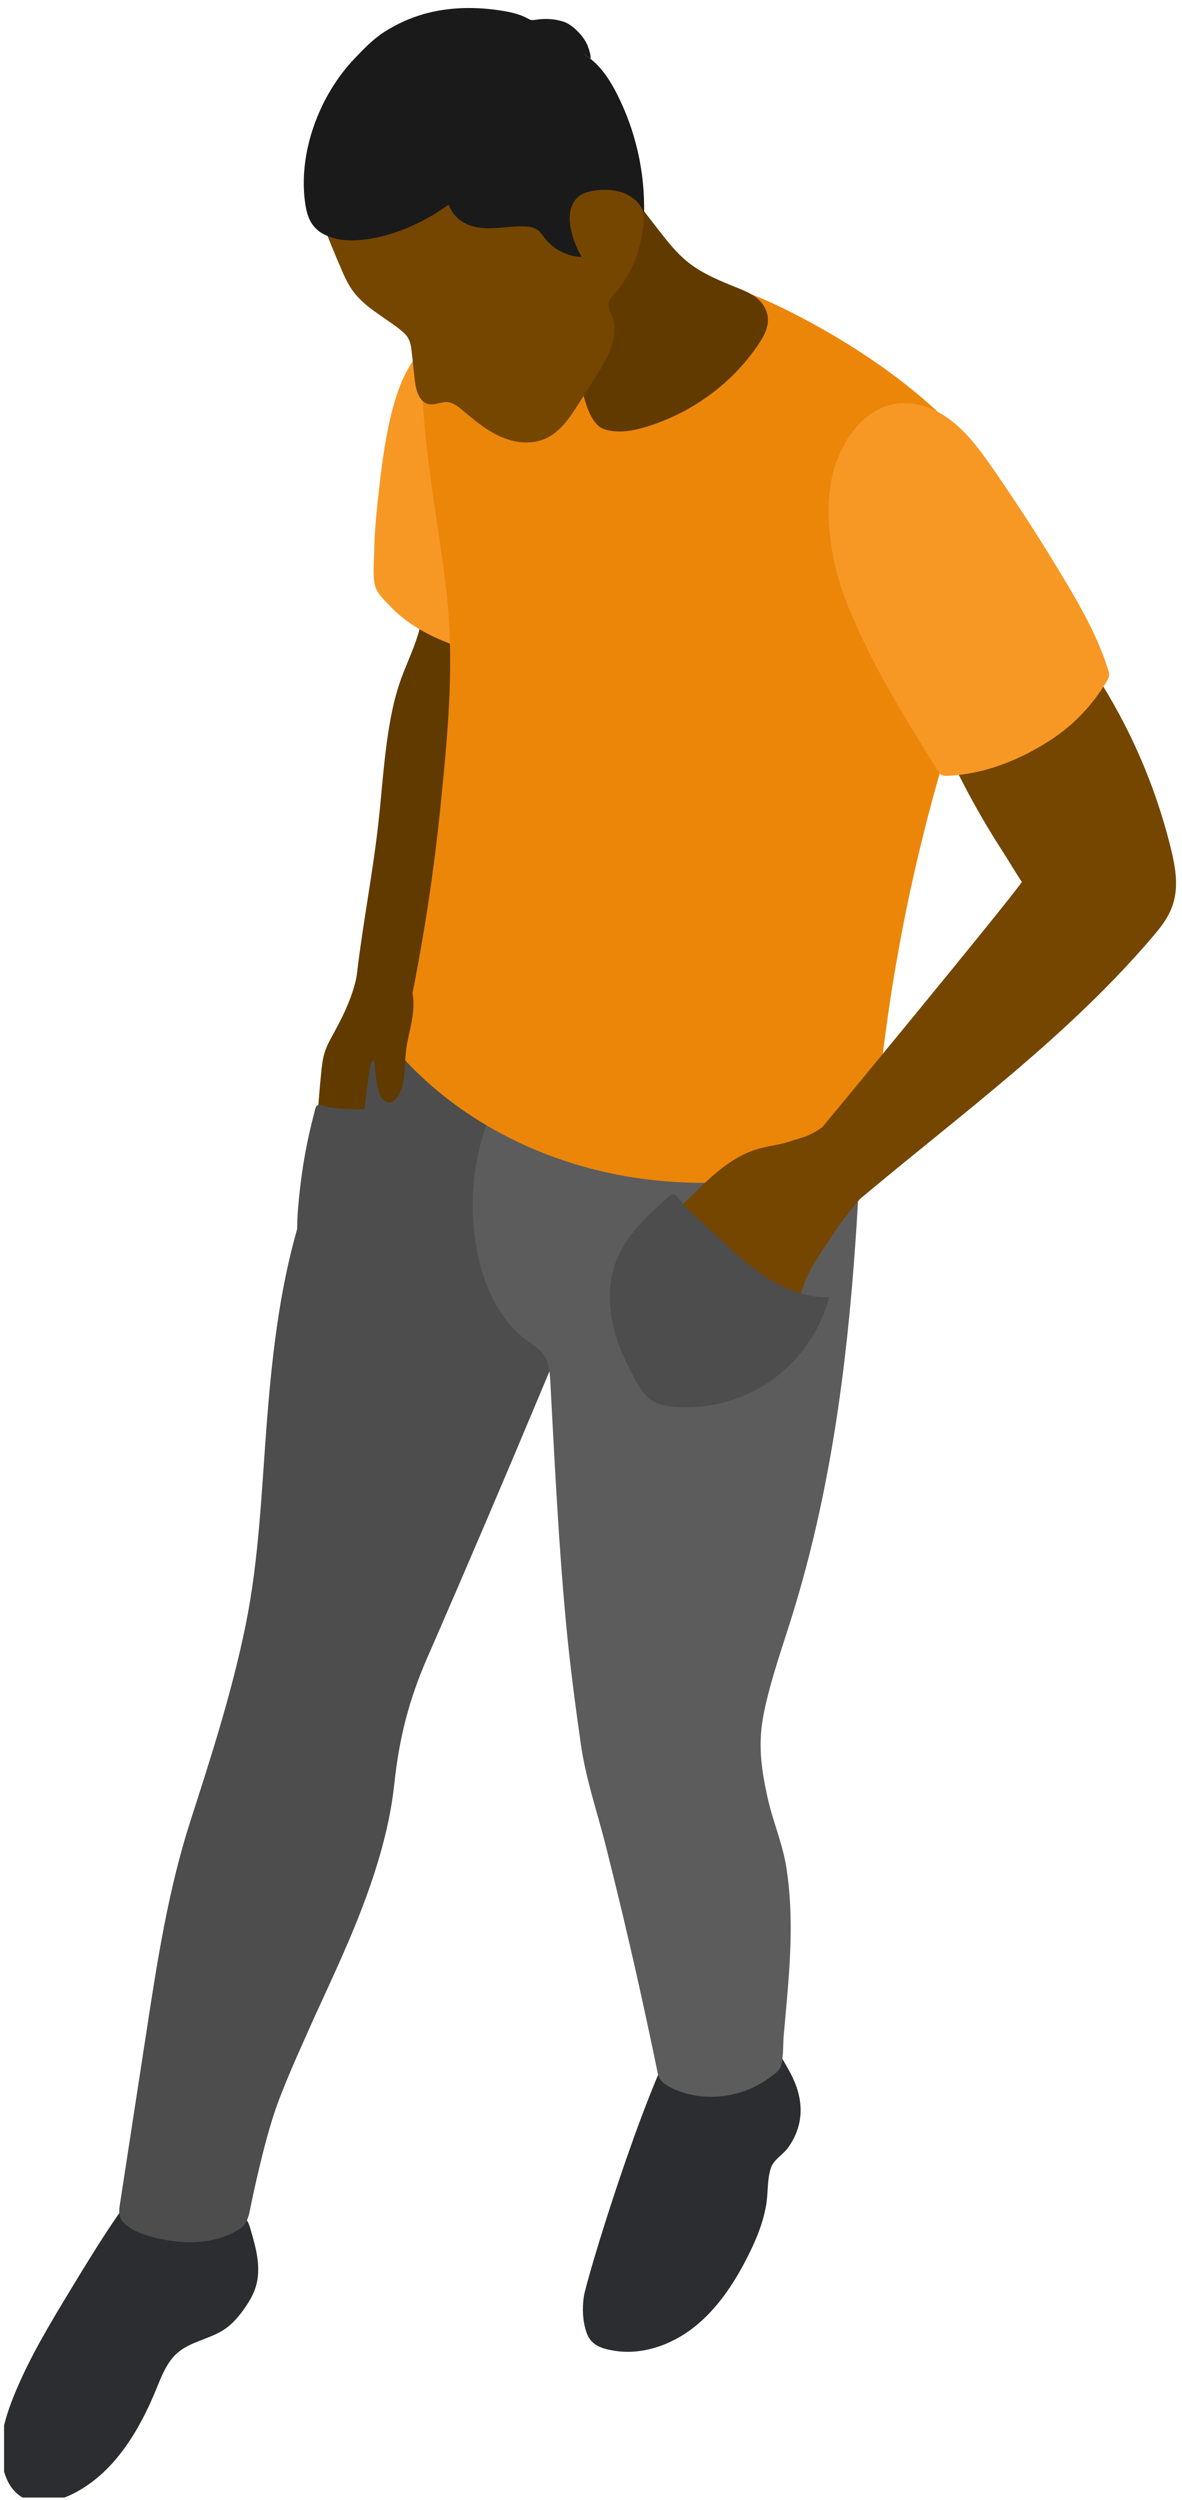<svg width="114" height="241" viewBox="0 0 114 241" fill="none" xmlns="http://www.w3.org/2000/svg">
<g clip-path="url(#clip0_1611_36820)">
<path d="M16.69 208.362C15.542 208.297 14.854 208.991 14.155 209.832C11.39 213.182 9.127 216.909 6.871 220.619C4.843 223.957 2.811 227.313 1.346 230.93C0.696 232.536 0.15 234.219 0.111 235.952C0.062 238.252 0.915 240.88 3.477 241.175C4.723 241.317 5.98 240.935 7.1 240.367C10.996 238.389 13.411 234.361 15.067 230.318C15.586 229.05 16.089 227.706 17.122 226.81C18.4 225.701 20.242 225.487 21.646 224.548C22.444 224.012 23.072 223.258 23.619 222.471C24.061 221.832 24.46 221.149 24.679 220.406C25.22 218.608 24.69 216.685 24.16 214.887C24.045 214.499 23.919 214.095 23.63 213.81C23.334 213.526 22.892 213.472 22.548 213.69C22.433 212.728 21.559 211.554 20.974 210.81C19.925 209.477 18.384 208.466 16.69 208.368V208.362Z" fill="#2C2D30"/>
<path d="M58.512 118.213C58.561 117.355 58.266 116.514 57.976 115.705C56.791 112.427 55.61 109.148 54.25 105.935C53.075 103.159 51.758 100.416 49.867 98.067C48.419 96.263 46.611 94.651 44.491 93.69C43.409 93.198 42.622 93.154 41.6 93.837C40.72 94.422 40.059 95.291 39.464 96.143C37.13 99.487 35.054 103.006 33.262 106.667C31.693 109.88 30.344 113.197 29.234 116.596C27.093 123.186 26.306 129.94 25.759 136.814C25.235 143.409 25.011 150.185 23.688 156.665C22.382 163.069 20.377 169.304 18.372 175.517C16.235 182.134 15.169 189.041 14.115 195.915C13.257 201.483 12.405 207.046 11.547 212.614C11.388 213.652 11.618 214.149 12.481 214.723C13.235 215.226 14.115 215.51 14.989 215.723C17.716 216.384 20.77 216.384 23.125 214.86C23.776 214.439 23.972 213.729 24.114 213.013C24.306 212.046 24.513 211.078 24.737 210.117C25.36 207.439 26.016 204.723 27.005 202.161C28.032 199.5 29.229 196.915 30.387 194.309C30.715 193.593 31.049 192.877 31.376 192.156C33.36 187.85 35.289 183.495 36.611 178.932C37.278 176.637 37.786 174.293 38.037 171.911C38.507 167.528 39.431 163.878 41.218 159.785C43.141 155.376 45.048 150.955 46.939 146.535C50.676 137.781 54.348 129 57.949 120.197C58.211 119.552 58.479 118.896 58.517 118.202L58.512 118.213Z" fill="#4D4D4D"/>
<path d="M69.956 196.642C69.23 196.423 68.514 196.133 67.853 195.762C67.437 195.532 67.093 195.254 66.727 194.953C66.213 194.527 66.071 194.658 65.738 195.248C61.897 202.002 56.514 219.892 56.306 221.4C56.148 222.548 56.186 223.75 56.569 224.854C56.973 226.039 57.951 226.384 59.142 226.591C61.897 227.078 64.765 226.056 66.956 224.324C69.148 222.591 70.738 220.204 72.016 217.717C72.88 216.04 73.628 214.275 73.918 212.406C74.087 211.302 73.989 210.04 74.355 208.974C74.634 208.166 75.508 207.723 76.005 207.035C77.644 204.756 77.519 202.248 76.24 199.855C75.612 198.68 74.918 197.538 74.158 196.439C74.038 196.265 73.885 196.073 73.672 196.062C73.486 196.052 73.328 196.188 73.175 196.303C72.279 196.97 71.027 196.959 69.962 196.636L69.956 196.642Z" fill="#2C2D30"/>
<path d="M82.494 119.891C83.024 112.361 83.253 104.787 83.477 97.258C82.204 98.848 80.925 100.809 79.346 102.105C78.445 102.848 77.046 103.099 75.969 103.46C70.729 104.815 65.156 104.886 59.883 103.651C58.156 103.247 56.468 102.711 54.746 102.301C53.555 102.017 51.555 101.449 50.391 102.11C50.134 102.257 49.965 102.52 49.806 102.771C49.216 103.716 48.626 104.662 48.113 105.651C45.872 109.957 45.135 114.995 45.867 119.798C46.408 123.339 47.927 127.131 50.905 129.284C51.451 129.677 52.036 130.043 52.424 130.59C52.959 131.349 53.03 132.338 53.08 133.267C53.5 141.092 53.877 148.922 54.615 156.72C54.976 160.517 55.473 164.288 56.008 168.064C56.489 171.468 57.588 174.626 58.429 177.948C59.577 182.495 60.664 187.057 61.68 191.636C62.254 194.226 62.812 196.822 63.347 199.418C63.456 199.953 63.462 200.281 63.871 200.674C64.265 201.046 64.768 201.303 65.27 201.499C68.177 202.669 71.664 202.166 74.177 200.314C74.647 199.964 75.204 199.647 75.352 199.057C75.576 198.155 75.51 197.09 75.592 196.161C75.767 194.188 75.959 192.216 76.095 190.243C76.166 189.216 76.215 188.188 76.243 187.161C76.303 184.79 76.215 182.407 75.849 180.063C75.489 177.724 74.543 175.61 74.04 173.331C73.39 170.397 73.073 168.009 73.691 165.036C74.352 161.851 75.461 158.78 76.423 155.676C80.024 144.075 81.647 132.038 82.494 119.891Z" fill="#5C5C5C"/>
<path d="M49.822 63.407C49.68 61.904 49.324 60.429 48.794 59.019C48.423 58.035 47.958 57.063 47.264 56.276C46.204 55.068 44.636 54.347 43.041 54.21C42.062 54.128 41.385 54.757 40.904 55.538C40.707 55.861 40.833 56.259 40.849 56.62C40.871 57.057 40.871 57.5 40.855 57.942C40.822 58.822 40.702 59.696 40.489 60.549C40.073 62.221 39.292 63.773 38.702 65.39C38.101 67.035 37.746 68.718 37.472 70.439C37.27 71.712 37.123 72.991 36.992 74.275C36.822 75.942 36.686 77.614 36.5 79.28C35.959 84.176 34.992 89.012 34.423 93.903C34.396 94.159 34.369 94.433 34.473 94.668C34.565 94.875 34.757 95.028 34.943 95.159C36.609 96.312 38.778 96.454 40.795 96.241C41.631 92.635 43.073 89.203 44.417 85.755C45.762 82.308 47.029 78.783 47.488 75.111C47.663 73.723 47.712 72.308 47.609 70.909C48.199 70.876 48.783 70.822 49.357 70.745C49.702 68.314 50.051 65.855 49.822 63.407Z" fill="#613A00"/>
<path d="M45.876 51.74C45.477 48.15 45.231 44.544 45.138 40.932C45.106 39.675 45.095 38.397 44.767 37.184C44.537 36.331 44.286 35.37 43.794 34.621C43.652 34.402 42.182 32.55 42.412 32.43C41.193 33.085 40.221 34.135 39.499 35.315C38.783 36.495 38.308 37.812 37.942 39.145C37.221 41.741 36.871 44.429 36.565 47.107C36.325 49.205 36.111 51.309 36.079 53.423C36.062 54.369 35.937 55.554 36.177 56.472C36.374 57.221 37.073 57.855 37.587 58.396C38.975 59.877 40.756 60.948 42.614 61.734C44.045 62.341 45.636 62.806 47.144 62.412C47.242 62.385 47.34 62.352 47.401 62.276C47.466 62.188 47.455 62.068 47.45 61.959C47.111 58.516 46.27 55.166 45.887 51.735L45.876 51.74Z" fill="#F79825"/>
<path d="M93.516 42.806C88.948 37.724 83.254 33.747 77.205 30.566C73.091 28.402 68.605 26.556 63.96 26.741C61.299 26.845 58.539 27.605 56.048 26.67L54.501 26.73C48.742 26.802 40.742 27.922 40.688 35.195C40.633 42.446 42.163 49.566 43.021 56.729C43.857 63.724 43.218 70.384 42.524 77.357C41.753 85.05 40.524 92.701 38.83 100.247C38.721 100.727 38.617 101.236 38.781 101.7C38.895 102.022 39.136 102.285 39.376 102.531C44.939 108.339 52.534 112.049 60.457 113.405C68.386 114.76 76.621 113.836 84.249 111.284C85.413 93.285 89.396 75.477 96.019 58.696C97.062 56.057 98.264 53.09 97.658 50.199C97.073 47.418 95.385 44.877 93.511 42.795L93.516 42.806Z" fill="#EC8609"/>
<path d="M55.436 34.156C55.578 35.091 55.759 36.02 55.988 36.938C56.316 38.233 56.83 40.959 58.343 41.402C59.704 41.801 61.168 41.517 62.523 41.085C66.873 39.708 70.764 36.845 73.261 33.025C73.938 31.987 74.397 30.867 73.769 29.67C73.113 28.419 71.698 27.993 70.49 27.495C69.037 26.894 67.578 26.261 66.343 25.266C65.256 24.397 64.387 23.288 63.534 22.19C62.666 21.08 61.797 19.966 60.966 18.824C60.567 18.272 59.617 16.977 58.791 17.201C58.491 17.283 58.294 17.561 58.147 17.829C57.152 19.622 57.207 21.791 57.283 23.84C57.36 25.889 57.409 28.053 56.42 29.851C56.125 30.381 55.606 30.922 55.016 30.79C55.141 31.911 55.272 33.036 55.442 34.151L55.436 34.156Z" fill="#613A00"/>
<path d="M32.731 25.49C33.092 26.37 33.463 27.261 34.02 28.031C35.163 29.605 36.971 30.517 38.507 31.709C38.84 31.965 39.168 32.244 39.37 32.61C39.605 33.026 39.665 33.517 39.714 33.993C39.813 34.873 39.911 35.752 40.004 36.632C40.108 37.594 40.414 38.779 41.359 38.965C41.949 39.08 42.539 38.719 43.14 38.763C43.709 38.801 44.184 39.189 44.616 39.555C45.747 40.512 46.9 41.473 48.249 42.08C49.599 42.686 51.2 42.894 52.555 42.304C54.031 41.665 54.976 40.233 55.834 38.878C56.397 37.993 56.959 37.102 57.517 36.217C58.615 34.479 59.757 32.403 59.03 30.479C58.867 30.042 58.604 29.599 58.719 29.146C58.795 28.84 59.025 28.599 59.238 28.364C61.336 26.053 62.216 22.813 62.107 19.693C61.998 16.573 60.981 13.551 59.675 10.715C58.834 8.884 57.85 7.087 56.489 5.6C53.479 2.316 48.692 0.868 44.299 1.617C39.108 2.508 34.971 5.983 32.387 10.458C31.01 12.846 30.185 15.622 30.447 18.37C30.687 20.895 31.769 23.179 32.715 25.485L32.731 25.49Z" fill="#754600"/>
<path d="M44.792 21.485C46.475 22.43 48.563 21.785 50.497 21.823C50.978 21.834 51.486 21.895 51.874 22.184C52.147 22.392 52.333 22.692 52.546 22.965C53.388 24.047 54.721 24.73 56.093 24.774C55.475 23.67 54.983 22.392 54.945 21.108C54.923 20.337 55.153 19.523 55.726 19.015C56.24 18.556 56.956 18.397 57.644 18.332C58.551 18.25 59.491 18.31 60.327 18.676C61.163 19.042 61.879 19.742 62.114 20.621C62.223 16.6 61.3 12.551 59.459 8.972C58.967 8.021 58.404 7.092 57.661 6.316C56.295 4.901 54.426 4.108 52.612 3.354C52.798 4.25 53.005 4.72 52.574 5.567C52.229 6.245 51.727 6.857 51.093 7.283C49.35 8.485 47.049 8.376 45.033 9.021C44.585 9.163 44.142 9.349 43.782 9.644C43.404 9.95 43.126 10.354 42.896 10.786C41.896 12.66 42.175 14.305 42.639 16.233C43.115 18.212 42.683 20.299 44.792 21.49V21.485Z" fill="#1A1A1A"/>
<path d="M54.5 2.152C54.413 2.114 54.325 2.081 54.232 2.054C53.331 1.792 52.544 1.775 51.615 1.912C51.489 1.928 51.364 1.95 51.238 1.928C51.107 1.906 50.992 1.835 50.872 1.77C50.134 1.365 49.298 1.18 48.468 1.043C45.959 0.633 43.358 0.655 40.91 1.344C39.555 1.726 38.255 2.316 37.069 3.076C35.949 3.797 35.031 4.764 34.113 5.731C33.774 6.087 33.452 6.464 33.151 6.852C30.386 10.37 28.753 15.316 29.463 19.791C29.725 21.43 30.403 22.43 32.113 22.933C33.222 23.261 34.413 23.212 35.556 23.037C38.965 22.501 42.123 20.796 44.763 18.572C47.402 16.343 49.56 13.605 51.522 10.758C52.047 9.993 52.588 9.119 52.435 8.207C53.047 8.239 53.495 7.895 53.801 7.398C54.025 7.032 54.254 6.666 54.478 6.3C54.74 5.873 55.063 5.387 55.533 5.169C56.145 4.884 56.495 5.365 56.959 5.66C56.992 5.311 56.839 4.868 56.724 4.535C56.587 4.147 56.369 3.786 56.112 3.469C55.686 2.95 55.134 2.415 54.505 2.147L54.5 2.152Z" fill="#1A1A1A"/>
<path d="M32.336 99.323C31.964 100.006 31.554 100.684 31.319 101.432C31.128 102.028 31.057 102.656 30.991 103.279C30.849 104.656 30.74 106.039 30.631 107.416C30.489 109.235 30.347 111.055 30.205 112.875C30.128 113.853 30.052 114.831 30.013 115.809C30.003 116.109 29.997 116.421 30.101 116.705C30.205 116.989 30.445 117.241 30.746 117.273C31.188 117.317 31.522 116.902 31.86 116.612C32.33 116.213 32.937 116.006 33.407 115.607C34.03 115.071 34.33 114.252 34.521 113.448C34.866 111.978 34.909 110.454 35.002 108.946C35.139 106.853 35.374 104.771 35.718 102.706C35.756 102.476 35.904 102.176 36.123 102.252C36.15 103.143 36.259 104.033 36.445 104.902C36.521 105.246 36.609 105.596 36.822 105.869C37.035 106.148 37.401 106.334 37.74 106.235C37.98 106.17 38.161 105.973 38.303 105.771C39.161 104.552 38.986 102.919 39.144 101.432C39.259 100.35 39.565 99.307 39.745 98.236C39.926 97.165 39.969 96.034 39.57 95.023C39.308 94.356 38.86 93.744 38.784 93.034C38.767 92.853 38.767 92.662 38.68 92.504C38.603 92.367 38.467 92.269 38.33 92.192C37.598 91.766 36.691 91.651 35.871 91.87C35.538 91.957 35.215 92.105 34.969 92.34C34.724 92.569 34.576 92.853 34.538 93.187C34.505 93.471 34.467 93.755 34.412 94.034C34.062 95.892 33.232 97.673 32.33 99.323H32.336Z" fill="#613A00"/>
<path d="M39.283 105.946C38.48 106.569 37.414 106.755 36.419 106.837C34.9 106.968 33.365 106.99 31.851 106.749C31.545 106.7 31.256 106.596 30.955 106.536C30.431 106.427 30.436 106.798 30.316 107.252C29.983 108.509 29.693 109.776 29.458 111.061C29.13 112.836 28.901 114.629 28.753 116.432C28.622 117.989 28.567 119.678 29.087 121.169C29.261 121.672 29.469 122.011 29.988 122.158C30.529 122.311 31.114 122.3 31.66 122.18C32.376 122.022 33.037 121.683 33.655 121.295C37.097 119.131 39.321 115.405 40.452 111.503C40.982 109.673 41.397 107.651 40.862 105.777C40.753 105.4 40.376 104.984 39.977 105.268C39.862 105.35 39.775 105.465 39.682 105.569C39.556 105.711 39.419 105.837 39.277 105.946H39.283Z" fill="#4D4D4D"/>
<path d="M112.81 81.324C111.34 75.543 108.914 70.002 105.663 64.997C105.1 64.133 104.499 63.264 103.663 62.663C103.373 64.603 102.1 66.335 100.412 67.335C98.723 68.335 96.663 68.63 94.729 68.308C93.702 68.139 92.696 67.8 91.653 67.794C91.456 67.794 91.237 67.811 91.079 67.931C89.969 68.778 90.713 70.98 91.15 71.936C92.767 75.483 94.647 78.914 96.767 82.182C97.335 83.056 97.915 84.072 98.554 85.018C97.144 87.083 79.358 108.618 79.287 108.683C79.035 108.847 78.833 108.984 78.779 109.017C78.254 109.323 77.784 109.547 77.205 109.711C76.522 109.907 75.877 110.159 75.172 110.301C74.44 110.448 73.702 110.569 72.987 110.787C70.932 111.416 69.227 112.836 67.675 114.323C66.124 115.809 64.648 117.404 62.818 118.525C62.462 118.743 62.085 118.945 61.812 119.262C61.539 119.579 61.386 120.038 61.555 120.415C61.648 120.623 61.823 120.781 62.014 120.902C62.987 121.514 64.287 121.153 65.249 120.525C66.211 119.896 67.009 119.022 68.031 118.497C68.031 119.219 67.626 119.869 67.244 120.481C66.091 122.311 64.932 124.142 63.779 125.978C63.162 126.961 62.533 127.956 62.184 129.065C61.834 130.174 61.79 131.426 62.315 132.464C62.386 132.606 62.473 132.748 62.61 132.83C62.96 133.043 63.391 132.759 63.703 132.486C65.659 130.765 67.522 128.929 69.276 127C68.812 129.251 66.801 130.868 65.981 133.016C65.888 133.262 65.812 133.562 65.965 133.781C66.052 133.912 66.205 133.978 66.358 134.027C67.2 134.278 68.102 133.879 68.801 133.349C70.692 131.912 71.653 129.557 73.325 127.863C73.161 129.666 71.107 131.076 71.457 132.852C73.008 132.382 74.282 131.213 75.161 129.847C76.041 128.48 76.571 126.929 77.046 125.377C77.276 124.617 77.495 123.852 77.817 123.131C78.178 122.306 78.664 121.541 79.156 120.787C80.32 118.978 81.522 117.186 82.942 115.579C92.729 107.367 103.149 99.799 111.378 90.056C112.384 88.865 113.122 87.75 113.351 86.198C113.591 84.57 113.214 82.919 112.81 81.329V81.324Z" fill="#754600"/>
<path d="M69.538 119.524C71.019 120.901 72.516 122.284 74.243 123.338C75.964 124.399 77.953 125.12 79.975 125.038C79.133 128.245 77.133 131.141 74.423 133.054C71.713 134.972 68.32 135.895 65.014 135.617C64.298 135.557 63.566 135.436 62.954 135.059C62.205 134.6 61.724 133.824 61.298 133.059C60.342 131.344 59.517 129.529 59.101 127.612C58.681 125.688 58.686 123.644 59.342 121.792C60.2 119.388 62.052 117.535 63.915 115.88C64.249 115.585 64.675 114.978 65.079 115.175C65.385 115.328 65.948 116.197 66.249 116.475C67.347 117.492 68.44 118.508 69.538 119.524Z" fill="#4D4D4D"/>
<path d="M80.119 46.708C79.655 49.615 80.065 52.812 80.78 55.456C81.365 57.615 82.278 59.675 83.234 61.686C85.316 66.057 87.884 70.177 90.452 74.286C90.556 74.456 90.676 74.636 90.856 74.723C91.01 74.8 91.19 74.794 91.365 74.789C94.927 74.641 98.353 73.27 101.342 71.325C103.577 69.871 105.342 67.997 106.719 65.718C106.834 65.527 106.949 65.319 106.965 65.095C106.982 64.904 106.927 64.718 106.867 64.538C105.922 61.5 104.348 58.697 102.714 55.965C100.528 52.303 98.217 48.713 95.785 45.205C94.348 43.129 92.802 41.02 90.6 39.785C88.944 38.85 86.846 38.512 85.064 39.298C82.245 40.544 80.573 43.796 80.114 46.697L80.119 46.708Z" fill="#F79825"/>
</g>
<defs>
<clipPath id="clip0_1611_36820">
<rect width="113.514" height="240" fill="white" transform="translate(0.391 0.76)"/>
</clipPath>
</defs>
</svg>
